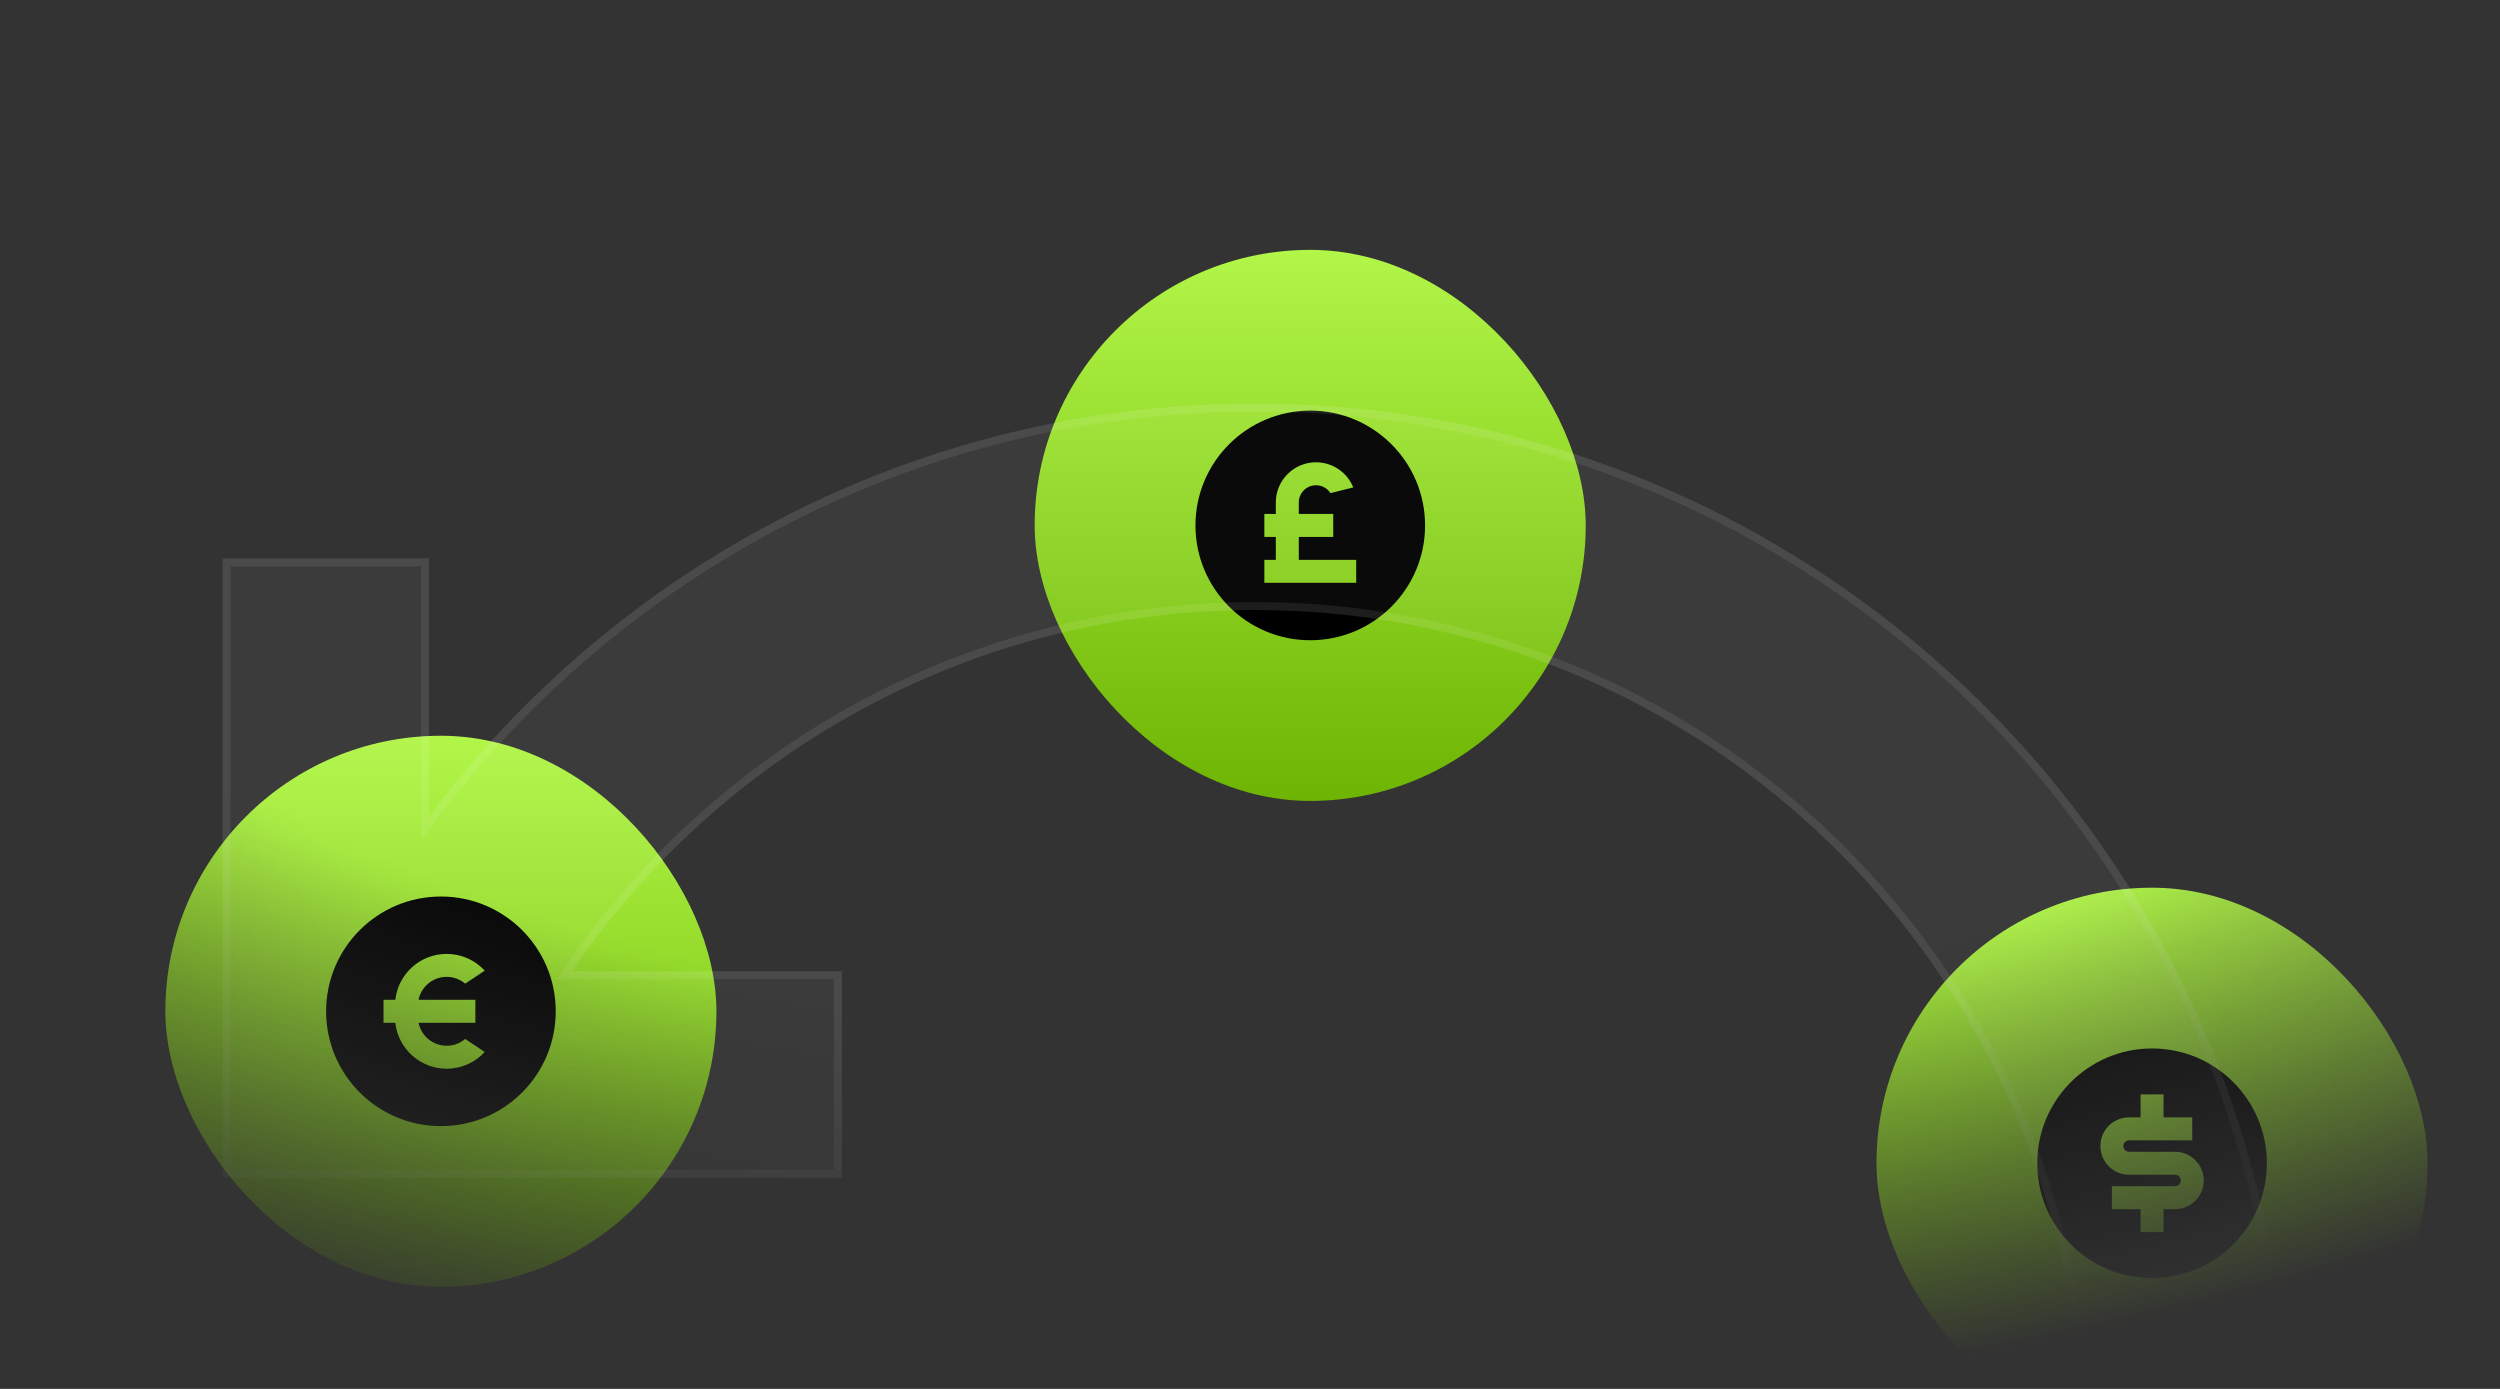 <svg width="315" height="175" viewBox="0 0 315 175" fill="none" xmlns="http://www.w3.org/2000/svg">
<rect x="0" y="0" width="315" height="175" fill="#333333" stroke="none"/>
<mask id="mask0_4_102" style="mask-type:alpha" maskUnits="userSpaceOnUse" x="0" y="0" width="315" height="175">
<rect x="0.333" width="314" height="174.355" fill="url(#paint0_radial_4_102)"/>
</mask>
<g mask="url(#mask0_4_102)">
<rect x="236.437" y="111.851" width="69.434" height="69.434" rx="34.717" fill="url(#paint1_linear_4_102)"/>
<path d="M271.16 161.037C263.171 161.037 256.694 154.561 256.694 146.572C256.694 138.583 263.171 132.106 271.16 132.106C279.149 132.106 285.625 138.583 285.625 146.572C285.625 154.561 279.149 161.037 271.16 161.037ZM266.097 149.465V152.358H269.713V155.251H272.606V152.358H274.053C276.05 152.358 277.669 150.739 277.669 148.741C277.669 146.744 276.05 145.125 274.053 145.125H268.267C267.867 145.125 267.543 144.801 267.543 144.402C267.543 144.002 267.867 143.679 268.267 143.679H276.223V140.786H272.606V137.892H269.713V140.786H268.267C266.269 140.786 264.65 142.405 264.65 144.402C264.65 146.399 266.269 148.018 268.267 148.018H274.053C274.452 148.018 274.776 148.342 274.776 148.741C274.776 149.141 274.452 149.465 274.053 149.465H266.097Z" fill="black"/>
<rect x="130.368" y="31.483" width="69.434" height="69.434" rx="34.717" fill="url(#paint2_linear_4_102)"/>
<path d="M165.094 80.67C157.105 80.67 150.629 74.193 150.629 66.204C150.629 58.215 157.105 51.739 165.094 51.739C173.083 51.739 179.56 58.215 179.56 66.204C179.56 74.193 173.083 80.67 165.094 80.67ZM160.754 67.651V70.544H159.308V73.437H170.88V70.544H163.648V67.651H167.987V64.758H163.648V63.311C163.648 62.113 164.619 61.141 165.817 61.141C166.581 61.141 167.253 61.536 167.639 62.132L170.513 61.414C169.762 59.558 167.943 58.248 165.817 58.248C163.021 58.248 160.754 60.515 160.754 63.311V64.758H159.308V67.651H160.754Z" fill="black"/>
<rect x="20.834" y="92.704" width="69.434" height="69.434" rx="34.717" fill="url(#paint3_linear_4_102)"/>
<path d="M55.556 141.89C47.567 141.89 41.091 135.414 41.091 127.425C41.091 119.436 47.567 112.96 55.556 112.96C63.545 112.96 70.022 119.436 70.022 127.425C70.022 135.414 63.545 141.89 55.556 141.89ZM52.736 125.978C53.071 124.328 54.53 123.085 56.28 123.085C57.17 123.085 57.984 123.407 58.614 123.94L61.075 122.3C59.885 121.004 58.177 120.192 56.28 120.192C52.929 120.192 50.17 122.724 49.81 125.978H48.324V128.871H49.81C50.17 132.126 52.929 134.658 56.28 134.658C58.177 134.658 59.885 133.846 61.075 132.55L58.614 130.91C57.984 131.443 57.17 131.765 56.28 131.765C54.53 131.765 53.071 130.522 52.736 128.871H59.896V125.978H52.736Z" fill="black"/>
<path d="M287.498 167.892C280.972 102.176 225.526 50.852 158.093 50.852C115.551 50.852 77.781 71.279 54.054 102.86L54.056 70.359H28.046V148.387H106.074V122.377L72.061 122.381C90.787 94.903 122.333 76.861 158.093 76.861C211.147 76.861 254.926 116.574 261.326 167.895L287.498 167.892Z" fill="white" fill-opacity="0.04"/>
<path d="M158.093 51.352C225.079 51.352 280.187 102.193 286.942 167.393L261.764 167.395C255.139 116.039 211.251 76.361 158.093 76.361C122.161 76.361 90.463 94.49 71.648 122.099L71.115 122.881H72.061L105.574 122.877V147.887H28.546V70.858H53.556L53.554 102.859V104.357L54.453 103.16C78.089 71.7 115.715 51.352 158.093 51.352Z" stroke="white" stroke-opacity="0.08"/>
</g>
<defs>
<radialGradient id="paint0_radial_4_102" cx="0" cy="0" r="1" gradientUnits="userSpaceOnUse" gradientTransform="translate(156.93 48.542) rotate(90) scale(294.517 602.362)">
<stop offset="0.274" stop-color="white"/>
<stop offset="0.443" stop-color="white" stop-opacity="0"/>
</radialGradient>
<linearGradient id="paint1_linear_4_102" x1="271.154" y1="111.851" x2="271.154" y2="181.285" gradientUnits="userSpaceOnUse">
<stop stop-color="#B1F648"/>
<stop offset="1" stop-color="#6DB403"/>
</linearGradient>
<linearGradient id="paint2_linear_4_102" x1="165.085" y1="31.483" x2="165.085" y2="100.917" gradientUnits="userSpaceOnUse">
<stop stop-color="#B1F648"/>
<stop offset="1" stop-color="#6DB403"/>
</linearGradient>
<linearGradient id="paint3_linear_4_102" x1="55.551" y1="92.704" x2="55.551" y2="162.138" gradientUnits="userSpaceOnUse">
<stop stop-color="#B1F648"/>
<stop offset="1" stop-color="#6DB403"/>
</linearGradient>
</defs>
</svg>
